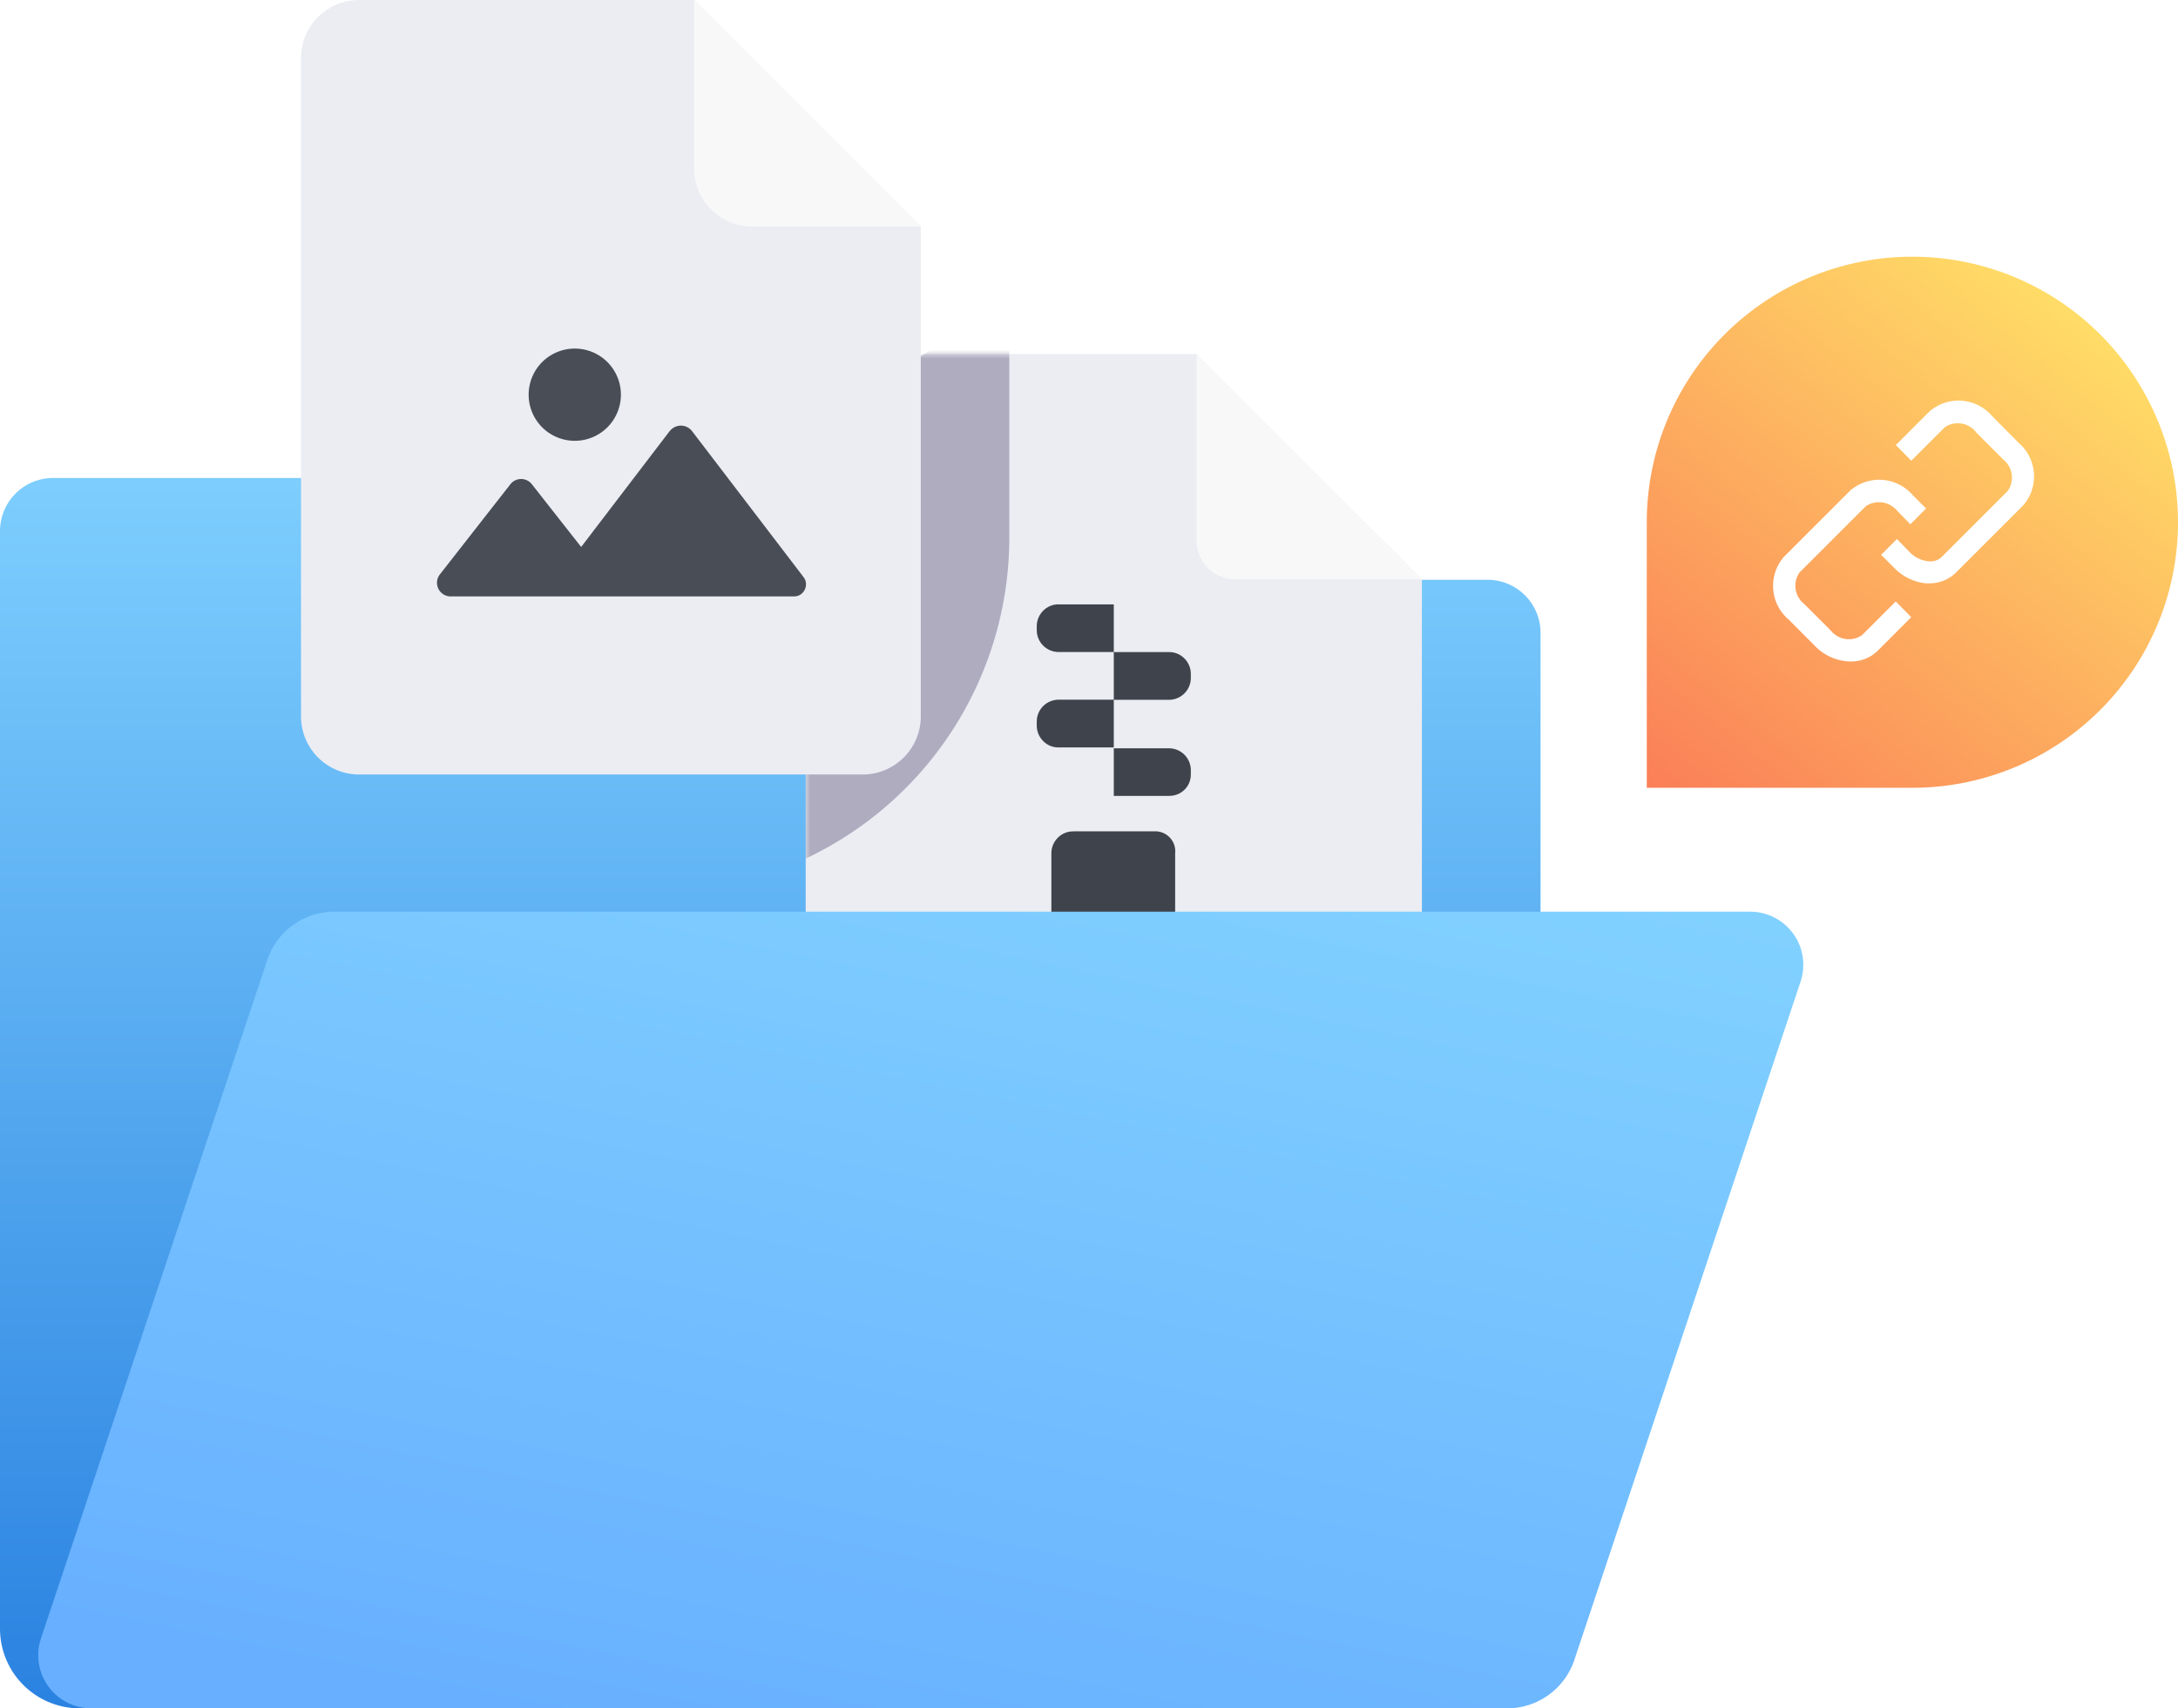 <svg xmlns="http://www.w3.org/2000/svg" width="246" height="193" fill="none" viewBox="0 0 246 193">
  <defs/>
  <path fill="url(#paint0_linear)" d="M0 60a6 6 0 016-6h41.8a12 12 0 015.42 1.29 7.98 7.98 0 012.35 1.96l4.7 5.4c.45.51.94 1 1.5 1.4 2.14 1.45 3.79 1.45 5.92 1.45H168a6 6 0 016 6V162a31 31 0 01-31 31H9a9 9 0 01-9-9V60z"/>
  <path fill="#EBEDF3" fill-rule="evenodd" d="M135.16 40H95.35A4.35 4.35 0 0091 44.35v78.3c0 2.4 1.95 4.35 4.35 4.35h60.9c2.4 0 4.35-1.95 4.35-4.35V65.44L135.16 40z" clip-rule="evenodd"/>
  <path fill="#F8F8F8" fill-rule="evenodd" d="M135.16 40l25.44 25.44h-21.09a4.35 4.35 0 01-4.35-4.35V40z" clip-rule="evenodd"/>
  <path fill="#3F434B" fill-rule="evenodd" d="M125.8 73.66h-6.28a2.47 2.47 0 01-2.42-2.47v-.44c0-1.35 1.1-2.47 2.42-2.47h6.28v5.38zm0 5.4h6.28a2.47 2.47 0 002.42-2.48v-.45c0-1.34-1.1-2.46-2.42-2.46h-6.28v5.38h-6.28a2.47 2.47 0 00-2.42 2.47v.45c0 1.35 1.1 2.47 2.42 2.47h6.28v-5.39zm6.28 10.86h-6.28v-5.38h6.28A2.47 2.47 0 01134.5 87v.44a2.4 2.4 0 01-2.42 2.47zm-10.9 4h9.25a2.25 2.25 0 012.3 2.48v12.9c0 1.35-1.1 2.48-2.41 2.48h-9.14a2.47 2.47 0 01-2.43-2.47V96.4c0-1.35 1.1-2.47 2.42-2.47zm7.6 14.94c.76 0 1.43-.68 1.43-1.46v-2.59c0-.78-.67-1.45-1.44-1.45h-5.94c-.77 0-1.43.67-1.43 1.45v2.59c0 .78.66 1.46 1.43 1.46h5.94z" clip-rule="evenodd"/>
  <mask id="a" width="71" height="72" x="90" y="40" maskUnits="userSpaceOnUse">
    <path fill="#C4C4C4" d="M160.45 40H91v71.57h69.45V40z"/>
  </mask>
  <g filter="url(#filter0_f)" mask="url(#a)" opacity=".3">
    <path fill="#221548" d="M114 34L91 48.35V97a40.1 40.1 0 0023-36.27V34z"/>
  </g>
  <path fill="#EBEDF3" fill-rule="evenodd" d="M78.41 0H40.56A6.56 6.56 0 0034 6.56v74.38a6.56 6.56 0 006.56 6.56h56.88a6.56 6.56 0 006.56-6.56V25.59L78.4 0z" clip-rule="evenodd"/>
  <path fill="#F8F8F8" fill-rule="evenodd" d="M78.41 0l25.6 25.59H84.97a6.56 6.56 0 01-6.57-6.57V0z" clip-rule="evenodd"/>
  <path fill="#494D55" d="M75.64 48.7l-9.95 13.03c0 .05-.05.05-.1 0l-5.5-7a1.54 1.54 0 00-2.46 0l-7.92 10.13a1.54 1.54 0 001.2 2.52H89.7c1.1 0 1.73-1.3 1.06-2.18l-12.6-16.5a1.59 1.59 0 00-2.51 0zM64.92 49.8a5.21 5.21 0 100-10.42 5.21 5.21 0 000 10.42z"/>
  <path fill="url(#paint1_linear)" d="M246 59a30 30 0 10-60 0v30h30a30 30 0 0030-30z"/>
  <path fill="#fff" d="M217.5 65.9h.38a4.25 4.25 0 003.15-1.32l7.5-7.5a5 5 0 00-.56-7.08L225 47a5 5 0 00-7.07-.52l-3.8 3.8 1.75 1.77 3.8-3.8a2.63 2.63 0 013.57.65l3 3a2.63 2.63 0 01.53 3.55l-7.5 7.5c-.42.38-.98.54-1.53.45a3.33 3.33 0 01-2.03-1l-1.47-1.5-1.78 1.78 1.5 1.5a5.82 5.82 0 003.53 1.72z"/>
  <path fill="#fff" d="M205 72.98a5.7 5.7 0 004.03 1.75 4.27 4.27 0 003.04-1.2l3.8-3.8-1.75-1.78-3.8 3.8a2.62 2.62 0 01-3.54-.52l-3-3a2.62 2.62 0 01-.53-3.55l7.5-7.5a2.67 2.67 0 013.55.55l1.47 1.5 1.78-1.78-1.5-1.5a5 5 0 00-7.08-.52l-7.5 7.5a5 5 0 00.56 7.07l2.97 2.98z"/>
  <path fill="url(#paint2_linear)" d="M30.18 108.47a8 8 0 017.59-5.47h159.9a6 6 0 015.7 7.9l-25.55 76.63a8 8 0 01-7.59 5.47H10.33a6 6 0 01-5.7-7.9l25.55-76.63z"/>
  <defs>
    <linearGradient id="paint0_linear" x1="117.5" x2="117.5" y1="219" y2="48" gradientUnits="userSpaceOnUse">
      <stop stop-color="#1B74DB"/>
      <stop offset="1" stop-color="#81D1FF"/>
    </linearGradient>
    <linearGradient id="paint1_linear" x1="237.43" x2="186" y1="35.96" y2="99.71" gradientUnits="userSpaceOnUse">
      <stop stop-color="#FFDE67"/>
      <stop offset="1" stop-color="#FA7456"/>
    </linearGradient>
    <linearGradient id="paint2_linear" x1="134.09" x2="110.9" y1="90.82" y2="204.33" gradientUnits="userSpaceOnUse">
      <stop stop-color="#81D1FF"/>
      <stop offset="1" stop-color="#68B0FF"/>
    </linearGradient>
    <filter id="filter0_f" width="102.4" height="142.4" x="51.3" y="-5.7" color-interpolation-filters="sRGB" filterUnits="userSpaceOnUse">
      <feFlood flood-opacity="0" result="BackgroundImageFix"/>
      <feBlend in="SourceGraphic" in2="BackgroundImageFix" result="shape"/>
      <feGaussianBlur result="effect1_foregroundBlur" stdDeviation="19.85"/>
    </filter>
  </defs>
</svg>
